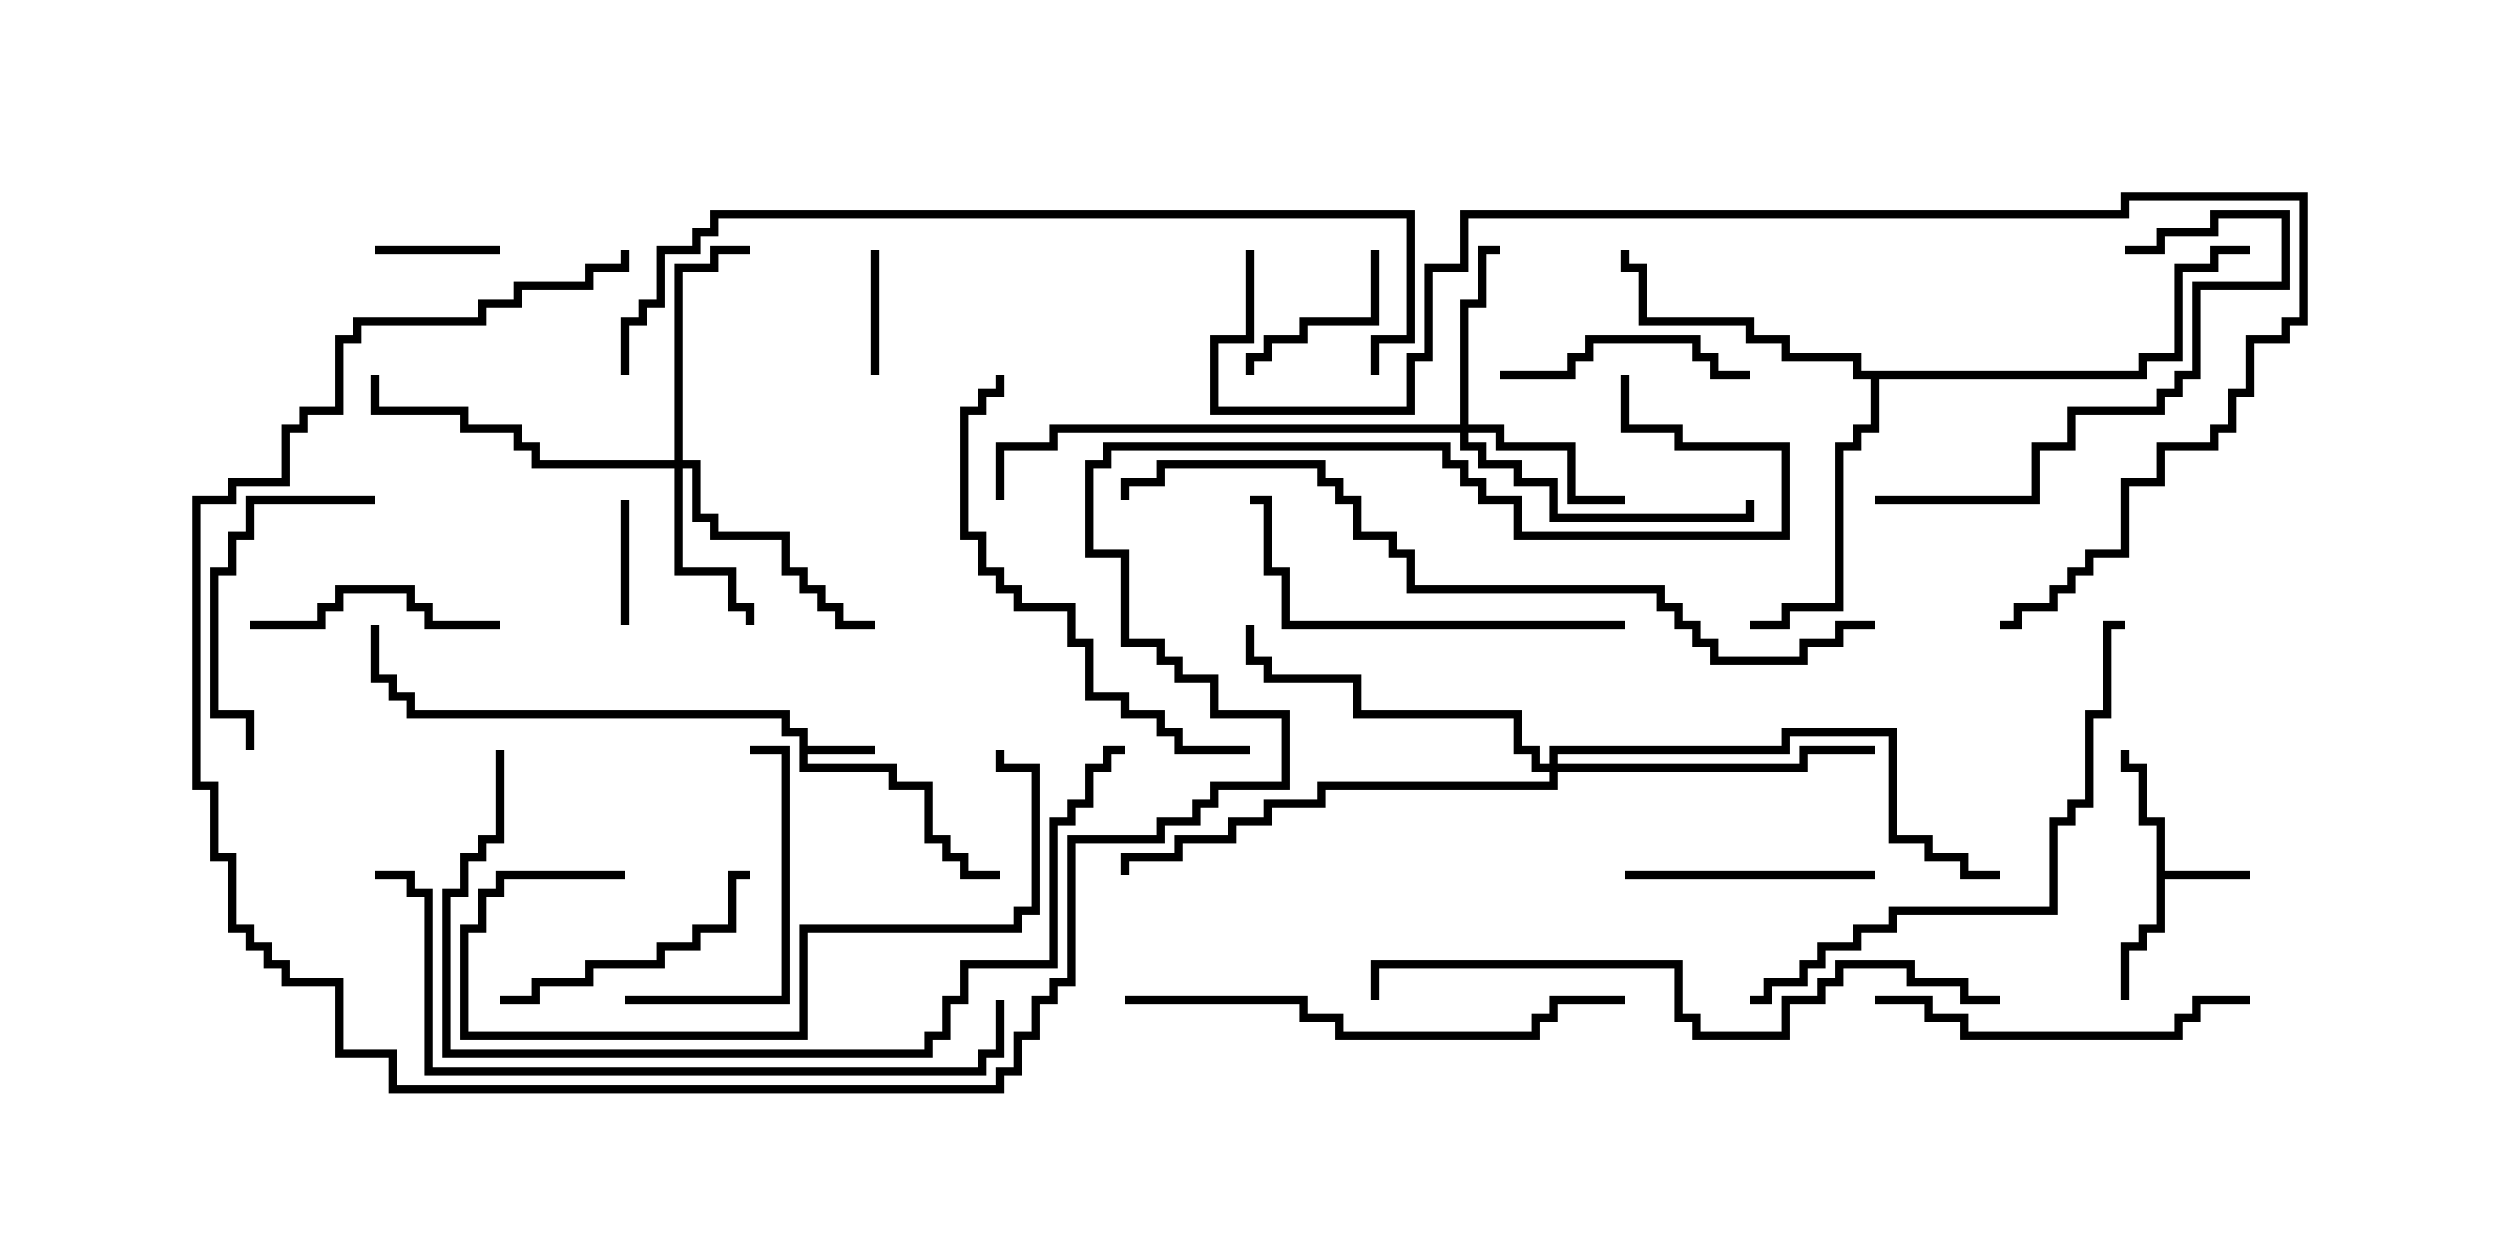 <svg version="1.1" width="30" height="15" xmlns="http://www.w3.org/2000/svg"><path d="M9.593,8.836L9.379,8.836L9.379,8.621L4.879,8.621L4.879,8.407L4.664,8.407L4.664,8.193L4.45,8.193L4.45,7.5L4.55,7.5L4.55,8.093L4.764,8.093L4.764,8.307L4.979,8.307L4.979,8.521L9.479,8.521L9.479,8.736L9.693,8.736L9.693,8.95L10.5,8.95L10.5,9.05L9.693,9.05L9.693,9.164L10.764,9.164L10.764,9.379L11.193,9.379L11.193,10.021L11.407,10.021L11.407,10.236L11.621,10.236L11.621,10.45L12,10.45L12,10.55L11.521,10.55L11.521,10.336L11.307,10.336L11.307,10.121L11.093,10.121L11.093,9.479L10.664,9.479L10.664,9.264L9.593,9.264z" stroke="none"/><path d="M25.879,9.907L25.664,9.907L25.664,9.264L25.45,9.264L25.45,9L25.55,9L25.55,9.164L25.764,9.164L25.764,9.807L25.979,9.807L25.979,10.45L27,10.45L27,10.55L25.979,10.55L25.979,11.193L25.764,11.193L25.764,11.407L25.55,11.407L25.55,12L25.45,12L25.45,11.307L25.664,11.307L25.664,11.093L25.879,11.093z" stroke="none"/><path d="M25.664,4.45L25.664,4.236L26.093,4.236L26.093,3.164L26.521,3.164L26.521,2.95L27,2.95L27,3.05L26.621,3.05L26.621,3.264L26.193,3.264L26.193,4.336L25.764,4.336L25.764,4.55L22.55,4.55L22.55,5.193L22.336,5.193L22.336,5.407L22.121,5.407L22.121,7.336L21.479,7.336L21.479,7.55L21,7.55L21,7.45L21.379,7.45L21.379,7.236L22.021,7.236L22.021,5.307L22.236,5.307L22.236,5.093L22.45,5.093L22.45,4.55L22.236,4.55L22.236,4.336L21.379,4.336L21.379,4.121L20.95,4.121L20.95,3.907L19.664,3.907L19.664,3.264L19.45,3.264L19.45,3L19.55,3L19.55,3.164L19.764,3.164L19.764,3.807L21.05,3.807L21.05,4.021L21.479,4.021L21.479,4.236L22.336,4.236L22.336,4.45z" stroke="none"/><path d="M17.521,5.093L17.521,3.593L17.736,3.593L17.736,2.95L18,2.95L18,3.05L17.836,3.05L17.836,3.693L17.621,3.693L17.621,5.093L18.05,5.093L18.05,5.307L18.907,5.307L18.907,5.95L19.5,5.95L19.5,6.05L18.807,6.05L18.807,5.407L17.95,5.407L17.95,5.193L17.621,5.193L17.621,5.307L17.836,5.307L17.836,5.521L18.264,5.521L18.264,5.736L18.693,5.736L18.693,6.164L20.95,6.164L20.95,6L21.05,6L21.05,6.264L18.593,6.264L18.593,5.836L18.164,5.836L18.164,5.621L17.736,5.621L17.736,5.407L17.521,5.407L17.521,5.193L12.693,5.193L12.693,5.407L12.05,5.407L12.05,6L11.95,6L11.95,5.307L12.593,5.307L12.593,5.093z" stroke="none"/><path d="M8.093,5.521L8.093,3.164L8.521,3.164L8.521,2.95L9,2.95L9,3.05L8.621,3.05L8.621,3.264L8.193,3.264L8.193,5.521L8.407,5.521L8.407,6.164L8.621,6.164L8.621,6.379L9.479,6.379L9.479,6.807L9.693,6.807L9.693,7.021L9.907,7.021L9.907,7.236L10.121,7.236L10.121,7.45L10.5,7.45L10.5,7.55L10.021,7.55L10.021,7.336L9.807,7.336L9.807,7.121L9.593,7.121L9.593,6.907L9.379,6.907L9.379,6.479L8.521,6.479L8.521,6.264L8.307,6.264L8.307,5.621L8.193,5.621L8.193,6.807L8.836,6.807L8.836,7.236L9.05,7.236L9.05,7.5L8.95,7.5L8.95,7.336L8.736,7.336L8.736,6.907L8.093,6.907L8.093,5.621L6.379,5.621L6.379,5.407L6.164,5.407L6.164,5.193L5.521,5.193L5.521,4.979L4.45,4.979L4.45,4.5L4.55,4.5L4.55,4.879L5.621,4.879L5.621,5.093L6.264,5.093L6.264,5.307L6.479,5.307L6.479,5.521z" stroke="none"/><path d="M18.593,9.164L18.593,8.95L21.379,8.95L21.379,8.736L22.764,8.736L22.764,10.021L23.193,10.021L23.193,10.236L23.621,10.236L23.621,10.45L24,10.45L24,10.55L23.521,10.55L23.521,10.336L23.093,10.336L23.093,10.121L22.664,10.121L22.664,8.836L21.479,8.836L21.479,9.05L18.693,9.05L18.693,9.164L21.593,9.164L21.593,8.95L22.5,8.95L22.5,9.05L21.693,9.05L21.693,9.264L18.693,9.264L18.693,9.479L15.907,9.479L15.907,9.693L15.264,9.693L15.264,9.907L14.836,9.907L14.836,10.121L14.193,10.121L14.193,10.336L13.55,10.336L13.55,10.5L13.45,10.5L13.45,10.236L14.093,10.236L14.093,10.021L14.736,10.021L14.736,9.807L15.164,9.807L15.164,9.593L15.807,9.593L15.807,9.379L18.593,9.379L18.593,9.264L18.379,9.264L18.379,9.05L18.164,9.05L18.164,8.621L16.236,8.621L16.236,8.193L15.164,8.193L15.164,7.979L14.95,7.979L14.95,7.5L15.05,7.5L15.05,7.879L15.264,7.879L15.264,8.093L16.336,8.093L16.336,8.521L18.264,8.521L18.264,8.95L18.479,8.95L18.479,9.164z" stroke="none"/><path d="M7.55,7.5L7.45,7.5L7.45,6L7.55,6z" stroke="none"/><path d="M10.45,3L10.55,3L10.55,4.5L10.45,4.5z" stroke="none"/><path d="M6,2.95L6,3.05L4.5,3.05L4.5,2.95z" stroke="none"/><path d="M16.45,3L16.55,3L16.55,3.907L15.693,3.907L15.693,4.121L15.264,4.121L15.264,4.336L15.05,4.336L15.05,4.5L14.95,4.5L14.95,4.236L15.164,4.236L15.164,4.021L15.593,4.021L15.593,3.807L16.45,3.807z" stroke="none"/><path d="M22.5,10.45L22.5,10.55L19.5,10.55L19.5,10.45z" stroke="none"/><path d="M6,7.45L6,7.55L5.093,7.55L5.093,7.336L4.879,7.336L4.879,7.121L4.121,7.121L4.121,7.336L3.907,7.336L3.907,7.55L3,7.55L3,7.45L3.807,7.45L3.807,7.236L4.021,7.236L4.021,7.021L4.979,7.021L4.979,7.236L5.193,7.236L5.193,7.45z" stroke="none"/><path d="M18,4.55L18,4.45L18.807,4.45L18.807,4.236L19.021,4.236L19.021,4.021L20.407,4.021L20.407,4.236L20.621,4.236L20.621,4.45L21,4.45L21,4.55L20.521,4.55L20.521,4.336L20.307,4.336L20.307,4.121L19.121,4.121L19.121,4.336L18.907,4.336L18.907,4.55z" stroke="none"/><path d="M6,12.05L6,11.95L6.379,11.95L6.379,11.736L7.021,11.736L7.021,11.521L7.879,11.521L7.879,11.307L8.307,11.307L8.307,11.093L8.736,11.093L8.736,10.45L9,10.45L9,10.55L8.836,10.55L8.836,11.193L8.407,11.193L8.407,11.407L7.979,11.407L7.979,11.621L7.121,11.621L7.121,11.836L6.479,11.836L6.479,12.05z" stroke="none"/><path d="M7.5,12.05L7.5,11.95L9.379,11.95L9.379,9.05L9,9.05L9,8.95L9.479,8.95L9.479,12.05z" stroke="none"/><path d="M4.5,5.95L4.5,6.05L3.05,6.05L3.05,6.479L2.836,6.479L2.836,6.907L2.621,6.907L2.621,8.521L3.05,8.521L3.05,9L2.95,9L2.95,8.621L2.521,8.621L2.521,6.807L2.736,6.807L2.736,6.379L2.95,6.379L2.95,5.95z" stroke="none"/><path d="M22.5,6.05L22.5,5.95L24.379,5.95L24.379,5.307L24.807,5.307L24.807,4.879L25.879,4.879L25.879,4.664L26.093,4.664L26.093,4.45L26.307,4.45L26.307,3.379L27.379,3.379L27.379,2.621L26.621,2.621L26.621,2.836L25.979,2.836L25.979,3.05L25.5,3.05L25.5,2.95L25.879,2.95L25.879,2.736L26.521,2.736L26.521,2.521L27.479,2.521L27.479,3.479L26.407,3.479L26.407,4.55L26.193,4.55L26.193,4.764L25.979,4.764L25.979,4.979L24.907,4.979L24.907,5.407L24.479,5.407L24.479,6.05z" stroke="none"/><path d="M22.5,12.05L22.5,11.95L23.193,11.95L23.193,12.164L23.621,12.164L23.621,12.379L26.093,12.379L26.093,12.164L26.307,12.164L26.307,11.95L27,11.95L27,12.05L26.407,12.05L26.407,12.264L26.193,12.264L26.193,12.479L23.521,12.479L23.521,12.264L23.093,12.264L23.093,12.05z" stroke="none"/><path d="M7.5,10.45L7.5,10.55L6.05,10.55L6.05,10.764L5.836,10.764L5.836,11.193L5.621,11.193L5.621,12.379L9.593,12.379L9.593,11.093L12.164,11.093L12.164,10.879L12.379,10.879L12.379,9.264L11.95,9.264L11.95,9L12.05,9L12.05,9.164L12.479,9.164L12.479,10.979L12.264,10.979L12.264,11.193L9.693,11.193L9.693,12.479L5.521,12.479L5.521,11.093L5.736,11.093L5.736,10.664L5.95,10.664L5.95,10.45z" stroke="none"/><path d="M19.5,7.45L19.5,7.55L15.379,7.55L15.379,6.907L15.164,6.907L15.164,6.05L15,6.05L15,5.95L15.264,5.95L15.264,6.807L15.479,6.807L15.479,7.45z" stroke="none"/><path d="M15,8.95L15,9.05L14.093,9.05L14.093,8.836L13.879,8.836L13.879,8.621L13.45,8.621L13.45,8.407L13.021,8.407L13.021,7.764L12.807,7.764L12.807,7.336L12.164,7.336L12.164,7.121L11.95,7.121L11.95,6.907L11.736,6.907L11.736,6.479L11.521,6.479L11.521,4.879L11.736,4.879L11.736,4.664L11.95,4.664L11.95,4.5L12.05,4.5L12.05,4.764L11.836,4.764L11.836,4.979L11.621,4.979L11.621,6.379L11.836,6.379L11.836,6.807L12.05,6.807L12.05,7.021L12.264,7.021L12.264,7.236L12.907,7.236L12.907,7.664L13.121,7.664L13.121,8.307L13.55,8.307L13.55,8.521L13.979,8.521L13.979,8.736L14.193,8.736L14.193,8.95z" stroke="none"/><path d="M13.5,12.05L13.5,11.95L15.693,11.95L15.693,12.164L16.121,12.164L16.121,12.379L18.379,12.379L18.379,12.164L18.593,12.164L18.593,11.95L19.5,11.95L19.5,12.05L18.693,12.05L18.693,12.264L18.479,12.264L18.479,12.479L16.021,12.479L16.021,12.264L15.593,12.264L15.593,12.05z" stroke="none"/><path d="M25.5,7.45L25.5,7.55L25.336,7.55L25.336,8.621L25.121,8.621L25.121,9.693L24.907,9.693L24.907,9.907L24.693,9.907L24.693,10.979L22.764,10.979L22.764,11.193L22.336,11.193L22.336,11.407L21.907,11.407L21.907,11.621L21.693,11.621L21.693,11.836L21.264,11.836L21.264,12.05L21,12.05L21,11.95L21.164,11.95L21.164,11.736L21.593,11.736L21.593,11.521L21.807,11.521L21.807,11.307L22.236,11.307L22.236,11.093L22.664,11.093L22.664,10.879L24.593,10.879L24.593,9.807L24.807,9.807L24.807,9.593L25.021,9.593L25.021,8.521L25.236,8.521L25.236,7.45z" stroke="none"/><path d="M24,11.95L24,12.05L23.521,12.05L23.521,11.836L22.879,11.836L22.879,11.621L22.121,11.621L22.121,11.836L21.907,11.836L21.907,12.05L21.479,12.05L21.479,12.479L20.307,12.479L20.307,12.264L20.093,12.264L20.093,11.621L16.55,11.621L16.55,12L16.45,12L16.45,11.521L20.193,11.521L20.193,12.164L20.407,12.164L20.407,12.379L21.379,12.379L21.379,11.95L21.807,11.95L21.807,11.736L22.021,11.736L22.021,11.521L22.979,11.521L22.979,11.736L23.621,11.736L23.621,11.95z" stroke="none"/><path d="M5.95,9L6.05,9L6.05,10.121L5.836,10.121L5.836,10.336L5.621,10.336L5.621,10.764L5.407,10.764L5.407,12.593L11.093,12.593L11.093,12.379L11.307,12.379L11.307,11.95L11.521,11.95L11.521,11.521L12.593,11.521L12.593,9.807L12.807,9.807L12.807,9.593L13.021,9.593L13.021,9.164L13.236,9.164L13.236,8.95L13.5,8.95L13.5,9.05L13.336,9.05L13.336,9.264L13.121,9.264L13.121,9.693L12.907,9.693L12.907,9.907L12.693,9.907L12.693,11.621L11.621,11.621L11.621,12.05L11.407,12.05L11.407,12.479L11.193,12.479L11.193,12.693L5.307,12.693L5.307,10.664L5.521,10.664L5.521,10.236L5.736,10.236L5.736,10.021L5.95,10.021z" stroke="none"/><path d="M11.95,12L12.05,12L12.05,12.693L11.836,12.693L11.836,12.907L5.093,12.907L5.093,10.764L4.879,10.764L4.879,10.55L4.5,10.55L4.5,10.45L4.979,10.45L4.979,10.664L5.193,10.664L5.193,12.807L11.736,12.807L11.736,12.593L11.95,12.593z" stroke="none"/><path d="M7.55,4.5L7.45,4.5L7.45,3.807L7.664,3.807L7.664,3.593L7.879,3.593L7.879,2.95L8.307,2.95L8.307,2.736L8.521,2.736L8.521,2.521L16.979,2.521L16.979,4.121L16.55,4.121L16.55,4.5L16.45,4.5L16.45,4.021L16.879,4.021L16.879,2.621L8.621,2.621L8.621,2.836L8.407,2.836L8.407,3.05L7.979,3.05L7.979,3.693L7.764,3.693L7.764,3.907L7.55,3.907z" stroke="none"/><path d="M22.5,7.45L22.5,7.55L22.121,7.55L22.121,7.764L21.693,7.764L21.693,7.979L20.521,7.979L20.521,7.764L20.307,7.764L20.307,7.55L20.093,7.55L20.093,7.336L19.879,7.336L19.879,7.121L16.879,7.121L16.879,6.693L16.664,6.693L16.664,6.479L16.236,6.479L16.236,6.05L16.021,6.05L16.021,5.836L15.807,5.836L15.807,5.621L13.979,5.621L13.979,5.836L13.55,5.836L13.55,6L13.45,6L13.45,5.736L13.879,5.736L13.879,5.521L15.907,5.521L15.907,5.736L16.121,5.736L16.121,5.95L16.336,5.95L16.336,6.379L16.764,6.379L16.764,6.593L16.979,6.593L16.979,7.021L19.979,7.021L19.979,7.236L20.193,7.236L20.193,7.45L20.407,7.45L20.407,7.664L20.621,7.664L20.621,7.879L21.593,7.879L21.593,7.664L22.021,7.664L22.021,7.45z" stroke="none"/><path d="M14.95,3L15.05,3L15.05,4.121L14.621,4.121L14.621,4.879L16.879,4.879L16.879,4.236L17.093,4.236L17.093,3.164L17.521,3.164L17.521,2.521L25.45,2.521L25.45,2.307L27.693,2.307L27.693,3.907L27.479,3.907L27.479,4.121L27.05,4.121L27.05,4.764L26.836,4.764L26.836,5.193L26.621,5.193L26.621,5.407L25.979,5.407L25.979,5.836L25.55,5.836L25.55,6.693L25.121,6.693L25.121,6.907L24.907,6.907L24.907,7.121L24.693,7.121L24.693,7.336L24.264,7.336L24.264,7.55L24,7.55L24,7.45L24.164,7.45L24.164,7.236L24.593,7.236L24.593,7.021L24.807,7.021L24.807,6.807L25.021,6.807L25.021,6.593L25.45,6.593L25.45,5.736L25.879,5.736L25.879,5.307L26.521,5.307L26.521,5.093L26.736,5.093L26.736,4.664L26.95,4.664L26.95,4.021L27.379,4.021L27.379,3.807L27.593,3.807L27.593,2.407L25.55,2.407L25.55,2.621L17.621,2.621L17.621,3.264L17.193,3.264L17.193,4.336L16.979,4.336L16.979,4.979L14.521,4.979L14.521,4.021L14.95,4.021z" stroke="none"/><path d="M7.45,3L7.55,3L7.55,3.264L7.121,3.264L7.121,3.479L6.264,3.479L6.264,3.693L5.836,3.693L5.836,3.907L4.336,3.907L4.336,4.121L4.121,4.121L4.121,4.979L3.693,4.979L3.693,5.193L3.479,5.193L3.479,5.836L2.836,5.836L2.836,6.05L2.407,6.05L2.407,9.379L2.621,9.379L2.621,10.236L2.836,10.236L2.836,11.093L3.05,11.093L3.05,11.307L3.264,11.307L3.264,11.521L3.479,11.521L3.479,11.736L4.121,11.736L4.121,12.593L4.764,12.593L4.764,13.021L11.95,13.021L11.95,12.807L12.164,12.807L12.164,12.379L12.379,12.379L12.379,11.95L12.593,11.95L12.593,11.736L12.807,11.736L12.807,10.021L13.879,10.021L13.879,9.807L14.307,9.807L14.307,9.593L14.521,9.593L14.521,9.379L15.379,9.379L15.379,8.621L14.521,8.621L14.521,8.193L14.093,8.193L14.093,7.979L13.879,7.979L13.879,7.764L13.45,7.764L13.45,6.693L13.021,6.693L13.021,5.521L13.236,5.521L13.236,5.307L17.407,5.307L17.407,5.521L17.621,5.521L17.621,5.736L17.836,5.736L17.836,5.95L18.264,5.95L18.264,6.379L21.379,6.379L21.379,5.407L20.093,5.407L20.093,5.193L19.45,5.193L19.45,4.5L19.55,4.5L19.55,5.093L20.193,5.093L20.193,5.307L21.479,5.307L21.479,6.479L18.164,6.479L18.164,6.05L17.736,6.05L17.736,5.836L17.521,5.836L17.521,5.621L17.307,5.621L17.307,5.407L13.336,5.407L13.336,5.621L13.121,5.621L13.121,6.593L13.55,6.593L13.55,7.664L13.979,7.664L13.979,7.879L14.193,7.879L14.193,8.093L14.621,8.093L14.621,8.521L15.479,8.521L15.479,9.479L14.621,9.479L14.621,9.693L14.407,9.693L14.407,9.907L13.979,9.907L13.979,10.121L12.907,10.121L12.907,11.836L12.693,11.836L12.693,12.05L12.479,12.05L12.479,12.479L12.264,12.479L12.264,12.907L12.05,12.907L12.05,13.121L4.664,13.121L4.664,12.693L4.021,12.693L4.021,11.836L3.379,11.836L3.379,11.621L3.164,11.621L3.164,11.407L2.95,11.407L2.95,11.193L2.736,11.193L2.736,10.336L2.521,10.336L2.521,9.479L2.307,9.479L2.307,5.95L2.736,5.95L2.736,5.736L3.379,5.736L3.379,5.093L3.593,5.093L3.593,4.879L4.021,4.879L4.021,4.021L4.236,4.021L4.236,3.807L5.736,3.807L5.736,3.593L6.164,3.593L6.164,3.379L7.021,3.379L7.021,3.164L7.45,3.164z" stroke="none"/></svg>